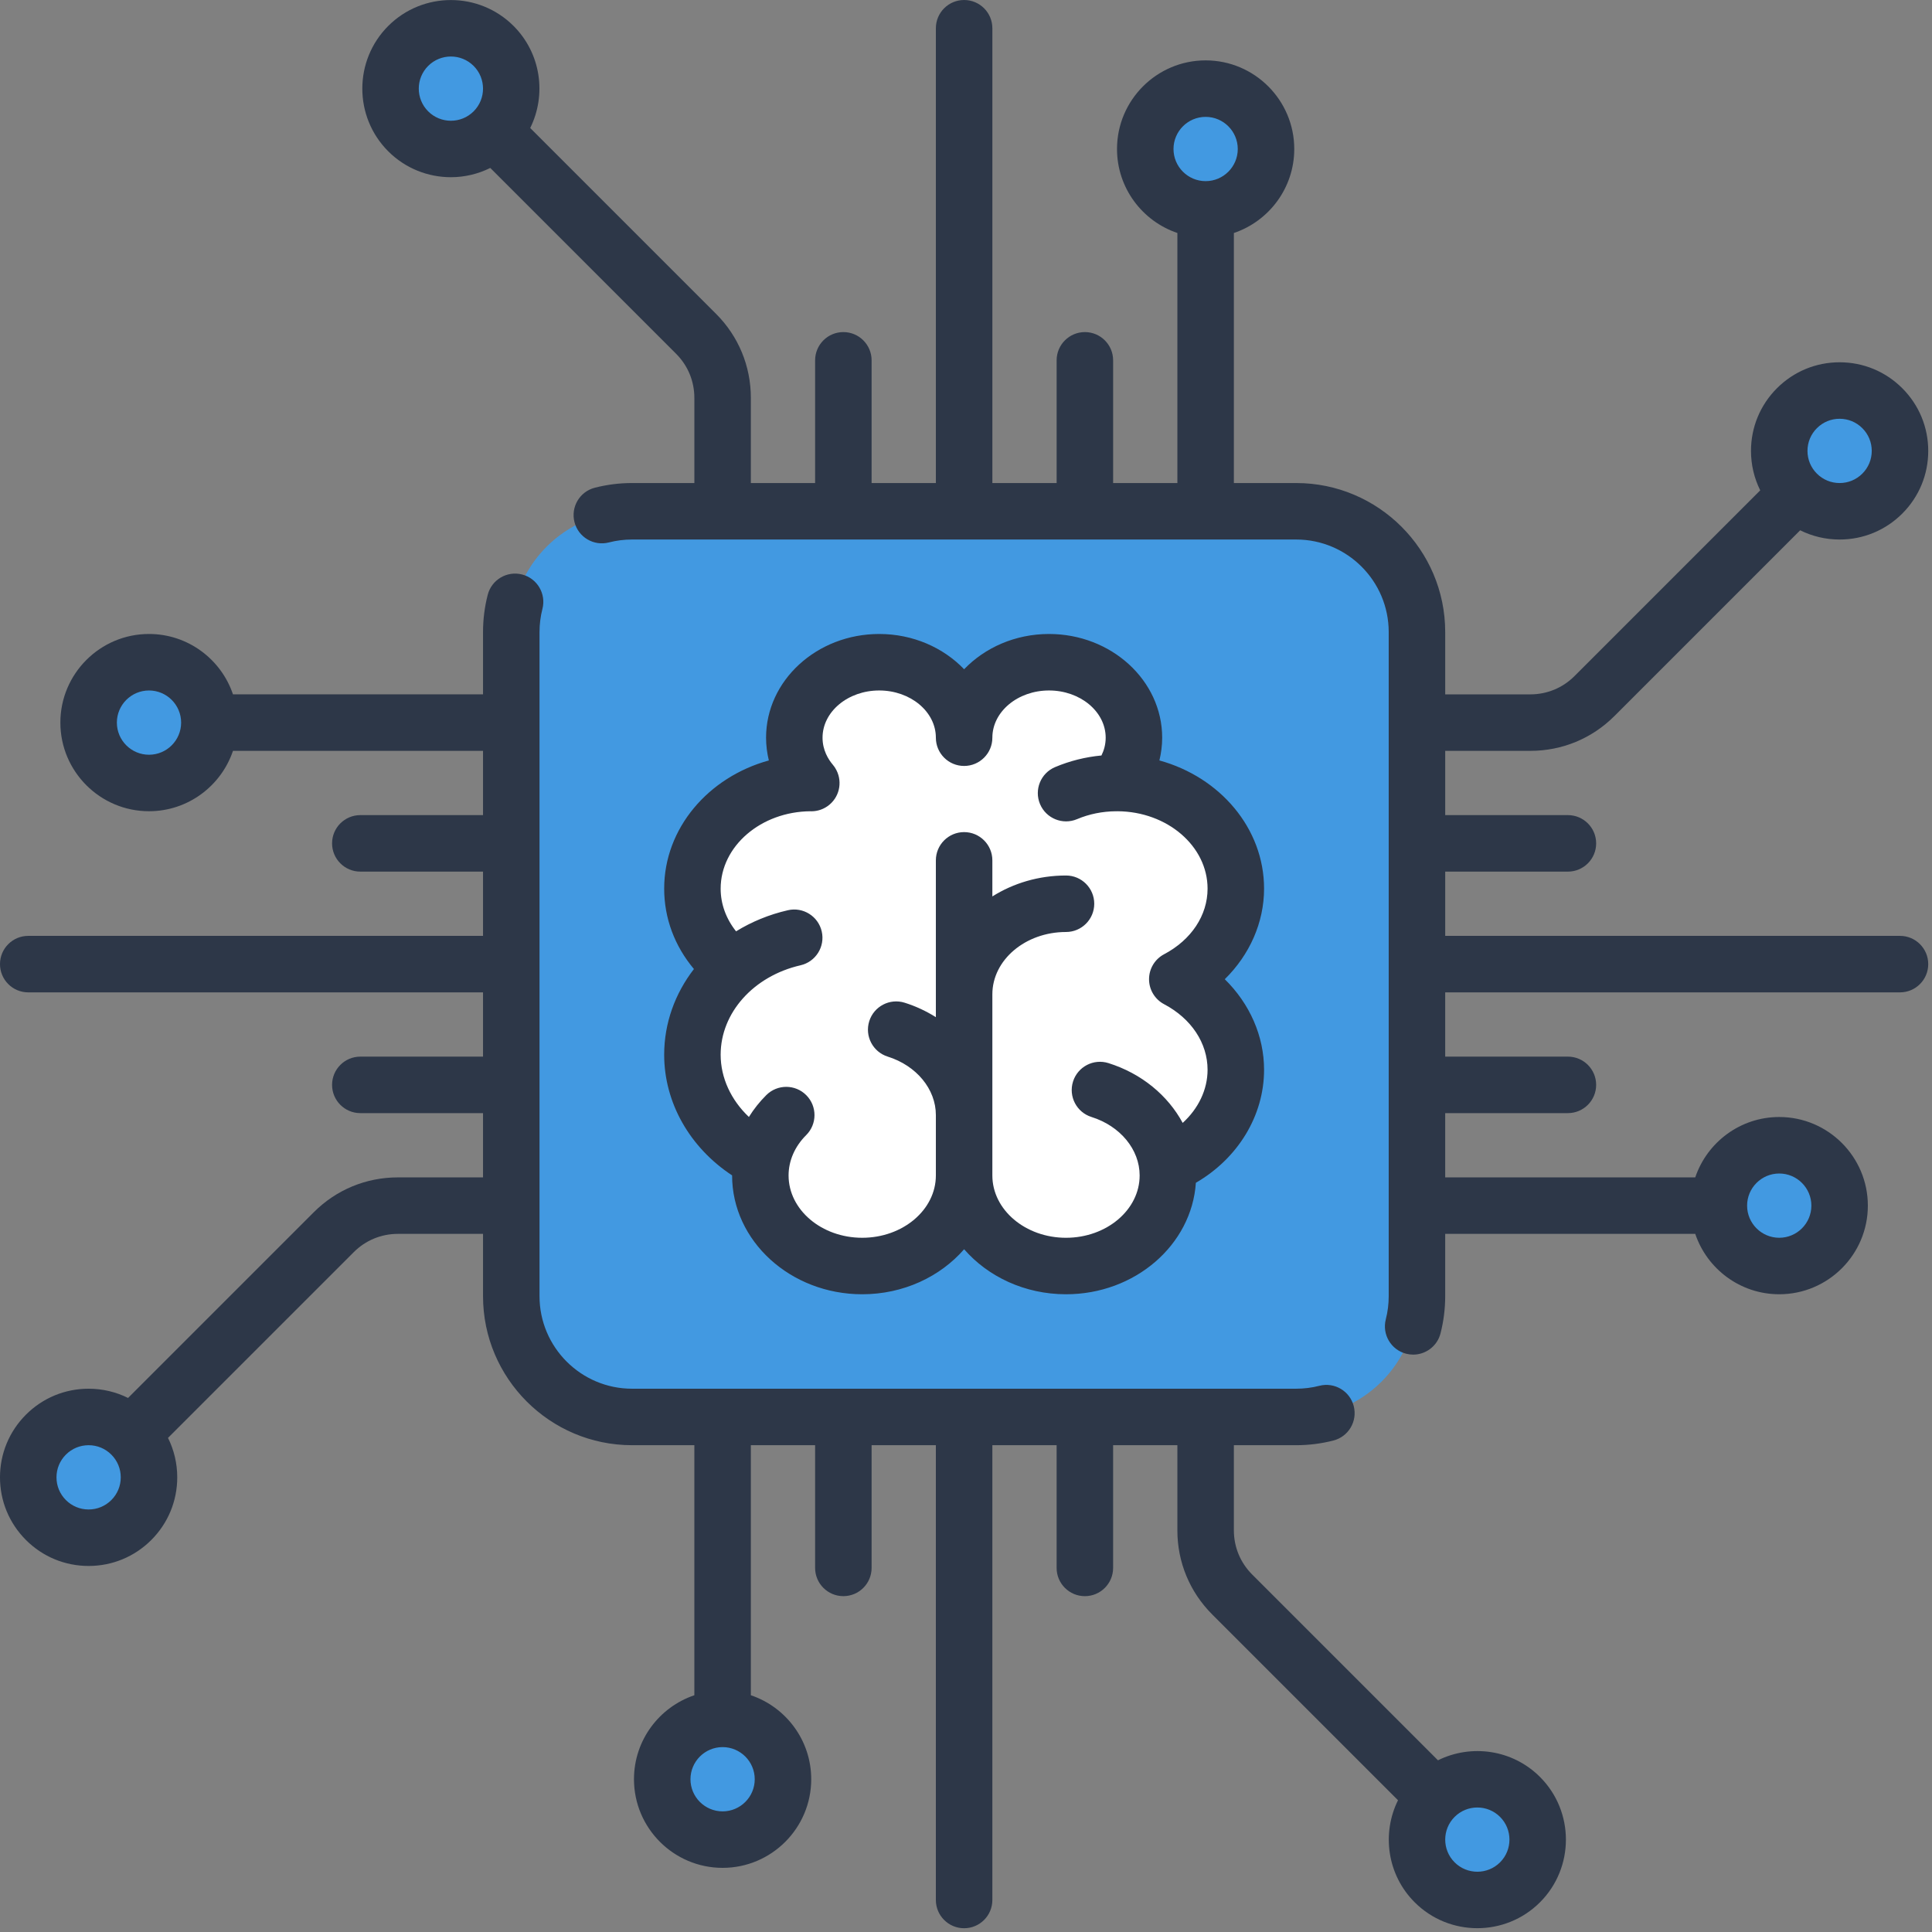 <svg clip-rule="evenodd" fill-rule="evenodd" height="164" stroke-linejoin="round" stroke-miterlimit="1.414"
     viewBox="0 0 513 513" width="164" xmlns="http://www.w3.org/2000/svg">
    <rect x="0" y="0" width="513" height="513" fill="#808080" stroke="none"/>
    <g fill="#4299e1">
        <path d="m344.177 376.243h-176.354c-17.709 0-32.065-14.356-32.065-32.065v-176.354c0-17.709 14.356-32.065 32.065-32.065h176.355c17.709 0 32.065 14.356 32.065 32.065v176.355c-.001 17.708-14.357 32.064-32.066 32.064z"/>
        <circle cx="39.565" cy="191.871" r="16.03"/>
        <circle cx="472.44" cy="320.131" r="16.03"/>
        <circle cx="23.532" cy="392.271" r="16.03"/>
        <circle cx="488.47" cy="119.731" r="16.03"/>
        <circle cx="320.13" cy="39.566" r="16.03"/>
        <circle cx="191.87" cy="472.441" r="16.03"/>
        <circle cx="119.73" cy="23.533" r="16.03"/>
        <circle cx="392.27" cy="488.471" r="16.03"/>
    </g>
    <path fill="none" d="m344.177 352.195h-176.354c-4.427 0-8.016-3.589-8.016-8.016v-176.355c0-4.427 3.589-8.016 8.016-8.016h176.355c4.427 0 8.016 3.589 8.016 8.016v176.355c0 4.427-3.589 8.016-8.017 8.016z"/>
    <path fill="#fff" d="m256 324.248c2.286 0 4.462.975 5.981 2.677 5.237 5.871 12.917 9.237 21.074 9.237 14.028 0 25.81-9.821 26.82-22.354.211-2.611 1.691-4.955 3.953-6.278 8.83-5.155 14.318-14.15 14.318-23.473 0-6.728-2.803-13.265-7.899-18.408-3.092-3.123-3.092-8.157 0-11.281 5.096-5.143 7.899-11.68 7.899-18.408 0-12.106-8.838-22.776-21.99-26.553-4.094-1.174-6.552-5.355-5.597-9.507.36-1.566.532-2.842.532-4.02 0-11.05-10.114-20.04-22.545-20.04-6.427 0-12.58 2.47-16.862 6.775-3.022 3.022-8.345 3.022-11.367 0-4.282-4.306-10.435-6.775-16.862-6.775-12.431 0-22.545 8.991-22.545 20.04 0 1.323.149 2.654.431 3.949.908 4.133-1.542 8.259-5.613 9.429-13.081 3.769-21.872 14.498-21.872 26.702 0 5.836 2.098 11.464 6.067 16.283 2.356 2.869 2.442 6.979.196 9.938-4.094 5.409-6.263 11.59-6.263 17.868 0 10.004 5.417 19.59 14.498 25.645 2.208 1.472 3.546 3.945 3.57 6.603.11 13.159 12.236 23.864 27.023 23.864 8.157 0 15.837-3.366 21.074-9.237 1.517-1.702 3.693-2.676 5.979-2.676z"/>
    <path fill="#2d3748" d="m504.5 248.501h-120.758v-17.064h32.581c4.142 0 7.5-3.358 7.5-7.5s-3.358-7.5-7.5-7.5h-32.581v-17.065h22.62c8.427 0 16.35-3.281 22.308-9.24l49.326-49.326c3.214 1.601 6.777 2.453 10.473 2.453 6.286 0 12.195-2.448 16.64-6.892 4.445-4.445 6.893-10.354 6.893-16.64s-2.448-12.195-6.893-16.64c-4.444-4.445-10.354-6.893-16.64-6.893s-12.195 2.448-16.64 6.892c-4.445 4.445-6.893 10.354-6.893 16.64 0 3.696.852 7.259 2.453 10.473l-49.326 49.326c-3.125 3.125-7.281 4.847-11.702 4.847h-22.62v-16.548c0-21.816-17.749-39.564-39.564-39.564h-16.548v-66.395c9.308-3.139 16.032-11.946 16.032-22.3 0-12.976-10.557-23.532-23.532-23.532s-23.532 10.557-23.532 23.532c0 10.354 6.724 19.16 16.032 22.3v66.394h-17.064v-32.581c0-4.142-3.358-7.5-7.5-7.5s-7.5 3.358-7.5 7.5v32.581h-17.065v-120.758c0-4.142-3.358-7.5-7.5-7.5s-7.5 3.358-7.5 7.5v120.758h-17.064v-32.581c0-4.142-3.358-7.5-7.5-7.5s-7.5 3.358-7.5 7.5v32.581h-17.064v-22.619c0-8.427-3.282-16.35-9.241-22.308l-49.343-49.343c4.359-8.801 2.898-19.775-4.421-27.095-9.176-9.175-24.105-9.174-33.28 0-9.175 9.175-9.175 24.104 0 33.28 4.588 4.587 10.614 6.881 16.64 6.881 3.588 0 7.17-.833 10.455-2.46l49.343 49.344c3.126 3.125 4.847 7.281 4.847 11.701v22.619h-16.548c-3.345 0-6.672.42-9.888 1.247-4.011 1.032-6.426 5.121-5.394 9.133s5.122 6.427 9.133 5.394c1.995-.513 4.063-.774 6.148-.774h176.354c13.545 0 24.564 11.02 24.564 24.564v176.355c0 2.083-.26 4.15-.772 6.143-1.031 4.012 1.385 8.1 5.396 9.131.626.161 1.254.238 1.873.238 3.341 0 6.388-2.249 7.258-5.635.826-3.212 1.245-6.536 1.245-9.878v-16.548h66.394c3.139 9.308 11.946 16.032 22.3 16.032 12.976 0 23.532-10.556 23.532-23.532s-10.557-23.532-23.532-23.532c-10.354 0-19.16 6.724-22.3 16.032h-66.394v-17.065h32.581c4.142 0 7.5-3.358 7.5-7.5s-3.358-7.5-7.5-7.5h-32.581v-17.063h120.759c4.142 0 7.5-3.358 7.5-7.5s-3.358-7.5-7.5-7.5zm-22.065-134.807c1.612-1.612 3.754-2.499 6.033-2.499s4.421.887 6.033 2.499 2.499 3.754 2.499 6.033-.887 4.421-2.499 6.033-3.754 2.499-6.033 2.499-4.421-.887-6.033-2.499-2.499-3.754-2.499-6.033.887-4.422 2.499-6.033zm-162.306-82.661c4.705 0 8.532 3.828 8.532 8.532s-3.828 8.532-8.532 8.532-8.532-3.828-8.532-8.532 3.827-8.532 8.532-8.532zm-206.437-1.466c-3.327-3.327-3.327-8.74 0-12.066 1.664-1.664 3.848-2.495 6.034-2.495 2.185 0 4.37.832 6.033 2.495 3.327 3.327 3.327 8.74 0 12.067-3.326 3.325-8.739 3.326-12.067-.001zm358.744 282.031c4.705 0 8.532 3.828 8.532 8.532 0 4.705-3.828 8.532-8.532 8.532s-8.532-3.828-8.532-8.532c-.001-4.705 3.827-8.532 8.532-8.532z"/>
    <path fill="#2d3748" d="m381.819 467.407-49.343-49.344c-3.126-3.125-4.847-7.281-4.847-11.701v-22.619h16.548c3.345 0 6.671-.42 9.886-1.247 4.011-1.032 6.426-5.121 5.394-9.133-1.032-4.011-5.119-6.426-9.133-5.394-1.994.513-4.062.773-6.147.773h-176.354c-13.545 0-24.564-11.02-24.564-24.564v-176.354c0-2.085.26-4.153.773-6.146 1.033-4.011-1.382-8.1-5.393-9.133-4.012-1.033-8.101 1.382-9.133 5.393-.828 3.214-1.247 6.54-1.247 9.886v16.548h-66.395c-3.139-9.308-11.946-16.032-22.3-16.032-12.976 0-23.532 10.556-23.532 23.532s10.557 23.532 23.532 23.532c10.354 0 19.16-6.724 22.3-16.032h66.394v17.065h-32.581c-4.142 0-7.5 3.358-7.5 7.5s3.358 7.5 7.5 7.5h32.581v17.064h-120.758c-4.142 0-7.5 3.358-7.5 7.5s3.358 7.5 7.5 7.5h120.758v17.064h-32.581c-4.142 0-7.5 3.358-7.5 7.5s3.358 7.5 7.5 7.5h32.581v17.065h-22.62c-8.427 0-16.35 3.281-22.308 9.24l-49.326 49.326c-3.214-1.601-6.777-2.453-10.473-2.453-6.286 0-12.195 2.448-16.64 6.892-4.443 4.445-6.891 10.355-6.891 16.64s2.448 12.195 6.893 16.64c4.444 4.445 10.354 6.892 16.64 6.892s12.195-2.448 16.64-6.892c4.445-4.445 6.893-10.354 6.893-16.64 0-3.696-.852-7.259-2.453-10.473l49.326-49.326c3.125-3.125 7.281-4.847 11.702-4.847h22.62v16.548c0 21.816 17.749 39.564 39.564 39.564h16.548v66.394c-9.308 3.139-16.032 11.946-16.032 22.3 0 12.976 10.557 23.532 23.532 23.532s23.532-10.557 23.532-23.532c0-10.354-6.724-19.16-16.032-22.3v-66.394h17.064v32.581c0 4.142 3.358 7.5 7.5 7.5s7.5-3.358 7.5-7.5v-32.581h17.063v120.76c0 4.142 3.358 7.5 7.5 7.5s7.5-3.358 7.5-7.5v-120.758h17.064v32.581c0 4.142 3.358 7.5 7.5 7.5s7.5-3.358 7.5-7.5v-32.581h17.064v22.619c0 8.427 3.282 16.35 9.241 22.308l49.343 49.343c-4.359 8.801-2.898 19.775 4.422 27.095 4.587 4.588 10.614 6.881 16.64 6.881s12.053-2.293 16.64-6.881c9.175-9.175 9.175-24.104 0-33.279-7.319-7.32-18.294-8.781-27.095-4.422zm-342.255-267.003c-4.705 0-8.532-3.828-8.532-8.532 0-4.705 3.828-8.532 8.532-8.532s8.532 3.828 8.532 8.532c.001 4.705-3.827 8.532-8.532 8.532zm-9.999 197.904c-1.612 1.612-3.754 2.499-6.033 2.499s-4.421-.887-6.033-2.499-2.499-3.754-2.499-6.033.887-4.421 2.499-6.033 3.754-2.499 6.033-2.499 4.421.887 6.033 2.499 2.499 3.754 2.499 6.033-.887 4.422-2.499 6.033zm162.306 82.661c-4.705 0-8.532-3.828-8.532-8.532s3.828-8.532 8.532-8.532 8.532 3.828 8.532 8.532-3.827 8.532-8.532 8.532zm206.437 13.533c-3.327 3.327-8.74 3.326-12.067 0-3.327-3.327-3.327-8.74 0-12.066 1.664-1.663 3.849-2.495 6.034-2.495s4.37.832 6.033 2.495c3.326 3.326 3.326 8.739 0 12.066z"/>
    <path fill="#2d3748" d="m194.392 312.096v.018c0 17.396 15.501 31.549 34.555 31.549 10.95 0 20.719-4.679 27.054-11.957 6.335 7.278 16.104 11.957 27.054 11.957 18.337 0 33.376-13.11 34.482-29.602 11.137-6.462 18.108-17.781 18.108-30.003 0-8.99-3.833-17.566-10.43-24.048 6.596-6.482 10.43-15.059 10.43-24.048 0-16.04-11.732-29.627-27.793-34.042.475-1.961.739-3.978.739-6.039 0-15.186-13.479-27.541-30.045-27.541-8.974 0-17.035 3.629-22.545 9.365-5.51-5.736-13.572-9.365-22.545-9.365-16.567 0-30.045 12.355-30.045 27.541 0 2.061.264 4.078.739 6.039-16.061 4.414-27.793 18.001-27.793 34.042 0 7.839 2.774 15.235 7.899 21.343-5.011 6.487-7.899 14.362-7.899 22.746-.002 12.752 6.812 24.659 18.035 32.045zm20.84-96.688c.067.002.134.011.2.011 1.712 0 3.433-.583 4.842-1.776 2.875-2.434 3.452-6.564 1.522-9.671-.057-.092-.109-.186-.169-.275-.031-.045-.068-.088-.1-.133-.116-.163-.235-.323-.364-.477-.004-.005-.007-.01-.011-.014-1.251-1.479-2.744-3.927-2.744-7.193 0-6.915 6.75-12.541 15.045-12.541s15.045 5.626 15.045 12.541c0 4.142 3.358 7.5 7.5 7.5s7.5-3.358 7.5-7.5c0-6.915 6.75-12.541 15.045-12.541s15.045 5.626 15.045 12.541c0 1.848-.484 3.424-1.125 4.72-4.266.403-8.392 1.434-12.309 3.086-3.817 1.609-5.606 6.008-3.997 9.825 1.609 3.816 6.008 5.607 9.825 3.997 3.242-1.367 6.73-2.07 10.368-2.098.072.002.143.009.215.009.067 0 .133-.009.2-.011 13.183.086 23.877 9.271 23.877 20.552 0 7.091-4.314 13.601-11.541 17.416-2.46 1.298-4 3.851-4 6.633s1.54 5.335 4 6.633c7.227 3.814 11.541 10.325 11.541 17.416 0 5.287-2.457 10.33-6.607 14.101-3.943-7.301-10.912-13.113-19.717-15.879-3.95-1.241-8.161.956-9.403 4.907-1.242 3.952.956 8.162 4.907 9.403 7.646 2.403 12.784 8.642 12.784 15.525 0 9.125-8.772 16.549-19.555 16.549-10.782 0-19.554-7.424-19.554-16.549v-48.097c0-9.125 8.772-16.548 19.554-16.548 4.142 0 7.5-3.358 7.5-7.5s-3.358-7.5-7.5-7.5c-7.254 0-13.99 2.056-19.554 5.557v-9.58c0-4.142-3.358-7.5-7.5-7.5s-7.5 3.358-7.5 7.5v41.637c-2.524-1.584-5.292-2.895-8.286-3.836-3.954-1.242-8.162.956-9.403 4.906-1.242 3.952.955 8.162 4.906 9.404 7.646 2.403 12.783 8.642 12.783 15.524v16.032c0 9.125-8.772 16.549-19.554 16.549-10.783 0-19.555-7.424-19.555-16.549 0-3.911 1.658-7.713 4.668-10.705 2.938-2.92 2.952-7.669.032-10.607s-7.668-2.952-10.606-.032c-1.797 1.787-3.344 3.739-4.63 5.814-4.736-4.48-7.501-10.374-7.501-16.535 0-11.112 8.721-20.874 21.208-23.739 4.037-.926 6.559-4.95 5.633-8.987-.926-4.038-4.951-6.559-8.987-5.633-5.027 1.153-9.655 3.078-13.759 5.605-2.661-3.342-4.094-7.256-4.094-11.335.003-11.281 10.697-20.465 23.88-20.552z"/>
</svg>
